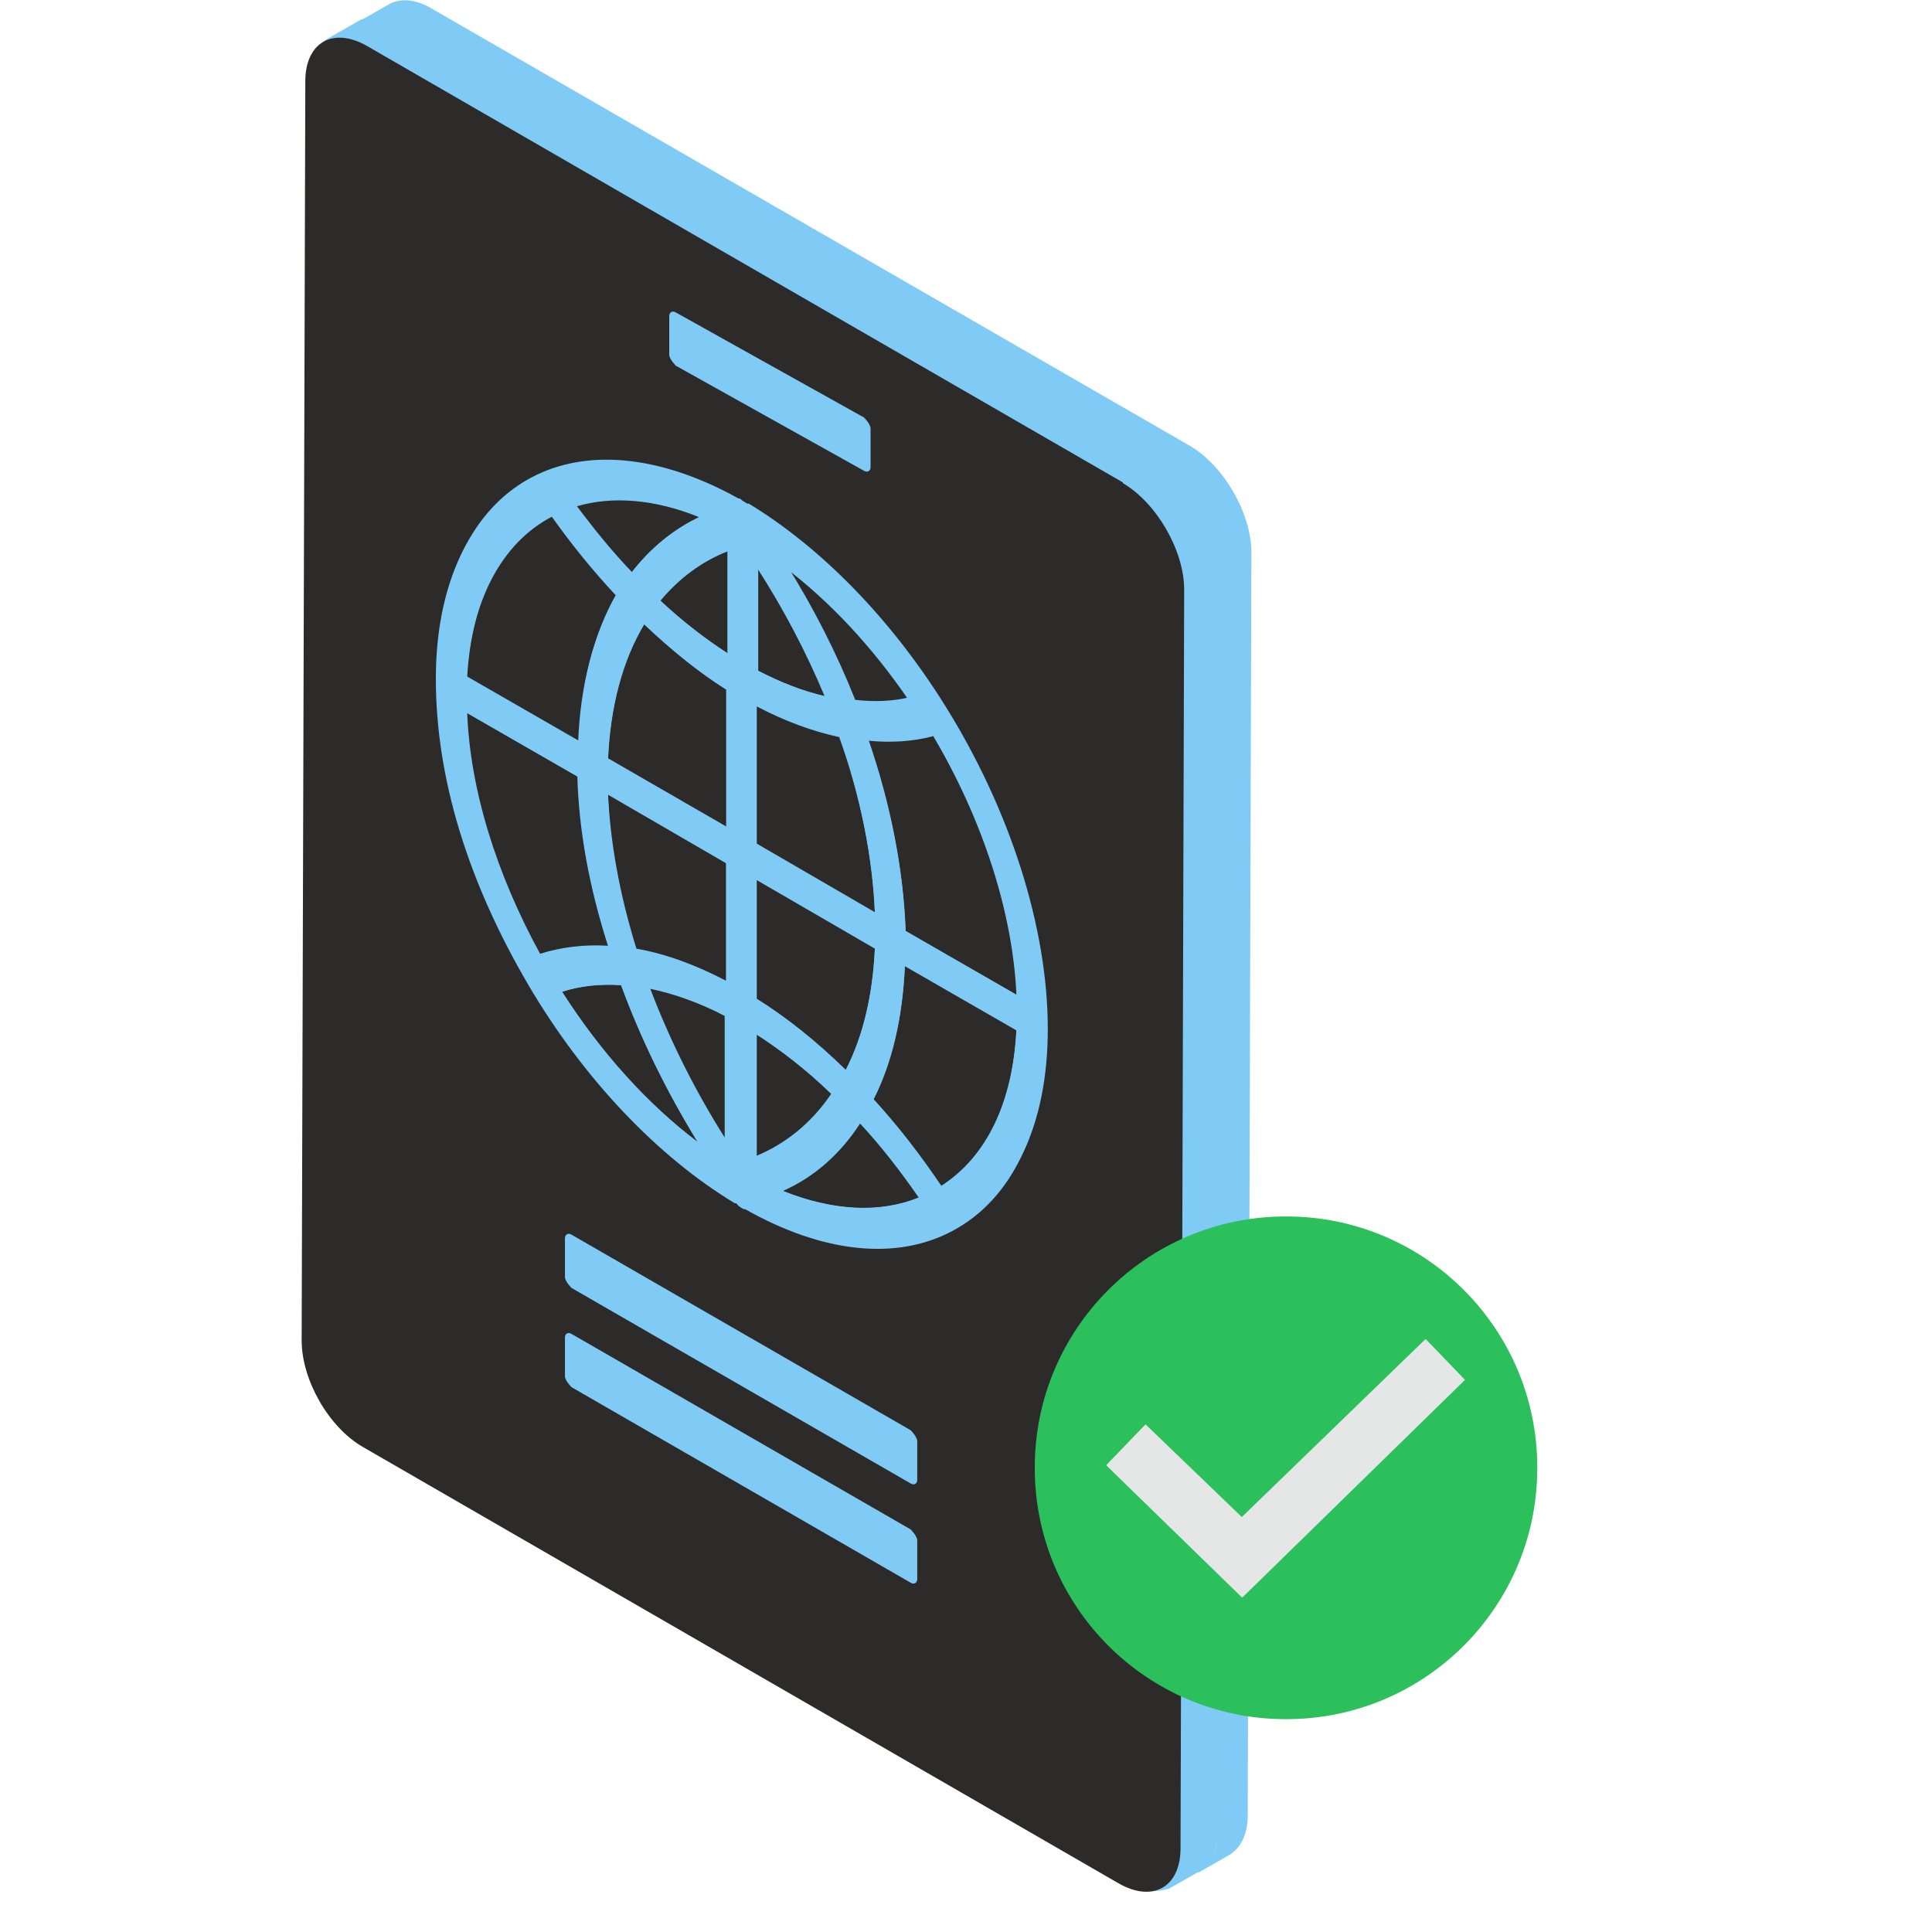 <svg width="96" height="96" viewBox="0 0 96 96" fill="none" xmlns="http://www.w3.org/2000/svg">
<g clip-path="url(#clip0_1671_13517)">
<path d="M60.477 91.043L60.658 28.322C60.658 26.365 59.281 24.008 57.614 23.029L19.959 1.277C19.126 0.769 18.328 0.733 17.785 1.059L16.262 1.929C15.719 2.255 15.357 2.908 15.357 3.887L15.175 66.607C15.175 68.565 16.552 70.921 18.22 71.9L55.874 93.653C56.998 94.305 58.23 93.762 58.049 93.87L59.571 93C60.115 92.674 60.477 91.985 60.477 91.043ZM58.955 91.985C58.955 92.457 58.882 92.855 58.737 93.145C58.882 92.819 58.955 92.42 58.955 91.985Z" fill="#7FCBF5"/>
<path d="M61.999 90.172L62.18 27.452C62.18 25.495 60.803 23.138 59.136 22.159L21.481 0.443C20.648 -0.065 19.85 -0.101 19.307 0.225L17.785 1.095C17.241 1.422 16.878 2.074 16.878 3.053L16.697 65.773C16.697 67.731 18.074 70.088 19.741 71.066L57.396 92.819C58.52 93.472 59.752 92.928 59.571 93.037L61.093 92.166C61.637 91.84 61.999 91.151 61.999 90.209V90.172ZM60.477 91.115C60.477 91.587 60.404 91.985 60.259 92.275C60.404 91.949 60.477 91.55 60.477 91.115Z" fill="#7FCBF5"/>
<path d="M30.863 48.952C29.812 48.879 28.834 48.988 27.927 49.278C29.848 52.287 32.168 54.861 34.668 56.746C33.146 54.245 31.841 51.598 30.863 48.952ZM42.75 55.804C41.772 57.326 40.467 58.486 38.909 59.175C41.409 60.19 43.729 60.299 45.686 59.502C44.78 58.16 43.801 56.928 42.75 55.804ZM36.082 50.51C34.813 49.858 33.545 49.386 32.313 49.133C33.291 51.707 34.56 54.245 36.082 56.637V50.51ZM37.604 51.38V57.508C39.126 56.891 40.395 55.84 41.373 54.39C40.141 53.193 38.872 52.214 37.604 51.38ZM28.761 38.619L23.216 35.429C23.361 39.235 24.666 43.441 26.876 47.465C27.927 47.102 29.051 46.994 30.247 47.066C29.341 44.13 28.834 41.302 28.725 38.655M36.082 42.897L30.211 39.489C30.283 41.918 30.754 44.492 31.624 47.211C33.074 47.465 34.56 48.009 36.082 48.806V42.897ZM43.475 47.139L37.604 43.731V49.64C39.09 50.583 40.576 51.779 42.025 53.193C42.895 51.489 43.366 49.459 43.475 47.139ZM50.506 51.199L44.961 48.009C44.852 50.547 44.345 52.794 43.403 54.643C44.599 55.949 45.722 57.399 46.773 58.958C49.02 57.508 50.325 54.825 50.506 51.199ZM32.023 31.006C30.936 32.818 30.319 35.139 30.211 37.785L36.082 41.193V34.268C34.705 33.398 33.364 32.311 32.023 31.042M41.699 36.625C40.358 36.335 38.981 35.827 37.604 35.102V42.027L43.475 45.435C43.366 42.679 42.786 39.634 41.699 36.625ZM27.42 25.676C24.919 26.981 23.397 29.882 23.18 33.725L28.725 36.915C28.834 34.051 29.486 31.549 30.609 29.592C29.486 28.395 28.399 27.054 27.42 25.676ZM46.338 36.589C45.359 36.843 44.272 36.915 43.149 36.806C44.272 40.069 44.888 43.296 44.997 46.269L50.542 49.459C50.361 45.399 48.875 40.758 46.374 36.553M36.191 27.38C34.886 27.888 33.762 28.721 32.82 29.845C33.907 30.86 35.031 31.731 36.154 32.456V27.38M37.676 28.25V33.326C38.8 33.906 39.887 34.341 41.011 34.595C40.105 32.419 38.981 30.28 37.676 28.25ZM34.813 25.676C32.566 24.806 30.464 24.588 28.652 25.132C29.522 26.293 30.428 27.416 31.407 28.431C32.349 27.199 33.509 26.256 34.849 25.64M39.09 28.069C40.431 30.208 41.59 32.492 42.496 34.776C43.475 34.885 44.381 34.849 45.251 34.631C43.439 31.984 41.337 29.737 39.09 28.033M28.399 68.928C28.399 68.928 28.072 68.601 28.072 68.384V66.462C28.072 66.281 28.217 66.172 28.399 66.281L45.251 75.997C45.251 75.997 45.577 76.324 45.577 76.541V78.463C45.577 78.644 45.432 78.753 45.251 78.644L28.399 68.928ZM28.399 63.997C28.399 63.997 28.072 63.671 28.072 63.453V61.532C28.072 61.35 28.217 61.242 28.399 61.35L45.251 71.067C45.251 71.067 45.577 71.393 45.577 71.611V73.532C45.577 73.713 45.432 73.822 45.251 73.713L28.399 63.997ZM33.581 18.172C33.581 18.172 33.255 17.845 33.255 17.628V15.706C33.255 15.525 33.4 15.416 33.581 15.525L42.931 20.745C42.931 20.745 43.258 21.072 43.258 21.289V23.211C43.258 23.392 43.113 23.501 42.931 23.392L33.581 18.172ZM36.843 59.792C36.843 59.792 36.734 59.719 36.662 59.683H36.589C32.748 57.326 29.087 53.483 26.333 48.806C23.361 43.767 21.73 38.365 21.73 33.58C21.73 28.576 23.651 24.878 26.949 23.465C29.667 22.305 33.11 22.776 36.698 24.77H36.77C36.77 24.77 36.879 24.878 36.952 24.915C37.024 24.951 37.06 24.987 37.133 25.024H37.205C40.793 27.199 44.236 30.715 46.918 34.993C50.216 40.25 52.064 46.124 52.064 51.127C52.064 55.876 50.397 59.393 47.389 60.988C44.599 62.474 40.938 62.112 37.096 59.937H37.024C37.024 59.937 36.915 59.828 36.843 59.792ZM55.797 23.972L18.251 2.292C16.548 1.313 15.171 2.111 15.171 4.032L14.989 66.607C14.989 68.565 16.33 70.922 18.034 71.901L55.58 93.581C57.283 94.56 58.66 93.762 58.66 91.841L58.841 29.302C58.841 27.344 57.464 24.987 55.797 24.008" fill="#2D2B2A"/>
<path d="M34.668 56.747C32.167 54.862 29.848 52.288 27.927 49.278C28.833 48.988 29.811 48.88 30.863 48.952C31.841 51.635 33.146 54.282 34.668 56.747ZM38.872 59.176C40.43 58.451 41.735 57.327 42.714 55.804C43.764 56.928 44.743 58.197 45.649 59.502C43.692 60.3 41.373 60.155 38.872 59.176ZM36.009 56.602C34.487 54.245 33.218 51.671 32.24 49.097C33.472 49.351 34.74 49.786 36.009 50.475V56.602ZM37.495 57.472V51.345C38.799 52.179 40.068 53.158 41.3 54.354C40.322 55.804 39.017 56.856 37.495 57.472ZM26.803 47.429C24.593 43.441 23.288 39.236 23.143 35.393L28.688 38.583C28.761 41.23 29.268 44.058 30.21 46.994C29.014 46.922 27.855 47.067 26.84 47.393M31.624 47.139C30.79 44.457 30.319 41.846 30.21 39.417L36.081 42.825V48.735C34.559 47.937 33.073 47.393 31.624 47.139ZM42.025 53.158C40.575 51.744 39.089 50.547 37.567 49.605V43.695L43.474 47.103C43.366 49.423 42.895 51.454 42.025 53.158ZM46.773 58.922C45.721 57.363 44.598 55.913 43.402 54.608C44.344 52.723 44.852 50.511 44.96 47.973L50.505 51.164C50.324 54.789 49.02 57.472 46.773 58.922ZM30.21 37.713C30.319 35.067 30.935 32.746 32.022 30.934C33.363 32.203 34.74 33.29 36.117 34.16V41.085L30.21 37.677M37.567 41.919V34.994C38.981 35.719 40.322 36.227 41.699 36.517C42.75 39.562 43.366 42.571 43.474 45.327L37.603 41.919M23.216 33.617C23.433 29.773 24.919 26.873 27.456 25.568C28.434 26.982 29.522 28.287 30.645 29.483C29.522 31.441 28.869 33.943 28.761 36.807L23.216 33.617ZM44.997 46.197C44.888 43.224 44.272 39.997 43.148 36.734C44.272 36.843 45.359 36.734 46.338 36.517C48.838 40.722 50.324 45.363 50.505 49.423L44.96 46.233M36.117 32.456C34.994 31.731 33.871 30.861 32.783 29.846C33.689 28.722 34.813 27.888 36.154 27.381V32.456M37.64 33.327V28.251C38.944 30.281 40.068 32.42 40.974 34.595C39.887 34.342 38.763 33.907 37.64 33.327ZM31.37 28.468C30.391 27.453 29.485 26.329 28.616 25.169C30.428 24.625 32.566 24.807 34.777 25.713C33.436 26.329 32.276 27.272 31.334 28.505M42.387 34.885C41.481 32.601 40.322 30.317 38.981 28.178C41.228 29.882 43.33 32.13 45.142 34.777C44.272 34.958 43.366 34.994 42.387 34.922M36.879 25.06C36.879 25.06 36.77 24.988 36.697 24.952H36.625C33.037 22.921 29.594 22.45 26.876 23.61C23.578 25.024 21.657 28.722 21.657 33.725C21.657 38.728 23.288 43.877 26.26 48.952C29.014 53.629 32.675 57.472 36.516 59.792H36.589C36.589 59.792 36.697 59.937 36.77 59.974C36.842 60.01 36.879 60.046 36.951 60.082H37.024C40.865 62.258 44.526 62.656 47.316 61.17C50.324 59.575 51.955 56.058 51.991 51.309C51.991 46.306 50.143 40.432 46.845 35.212C44.163 30.934 40.72 27.381 37.132 25.242H37.06C37.06 25.242 36.951 25.133 36.879 25.097" fill="#7FCBF5"/>
<path d="M63.92 60.445H63.884C56.999 60.445 51.417 66.028 51.417 72.916V72.952C51.417 79.84 56.999 85.424 63.884 85.424H63.92C70.806 85.424 76.387 79.84 76.387 72.952V72.916C76.387 66.028 70.806 60.445 63.92 60.445Z" fill="#2CC05C"/>
<path d="M61.705 79.369L54.964 72.806L56.921 70.776L61.705 75.381L70.838 66.534L72.795 68.565L61.741 79.369H61.705Z" fill="#E5E7E7"/>
</g>
<defs>
<clipPath id="clip0_1671_13517">
<rect width="72" height="94" fill="white" transform="translate(15)"/>
</clipPath>
</defs>
</svg>
